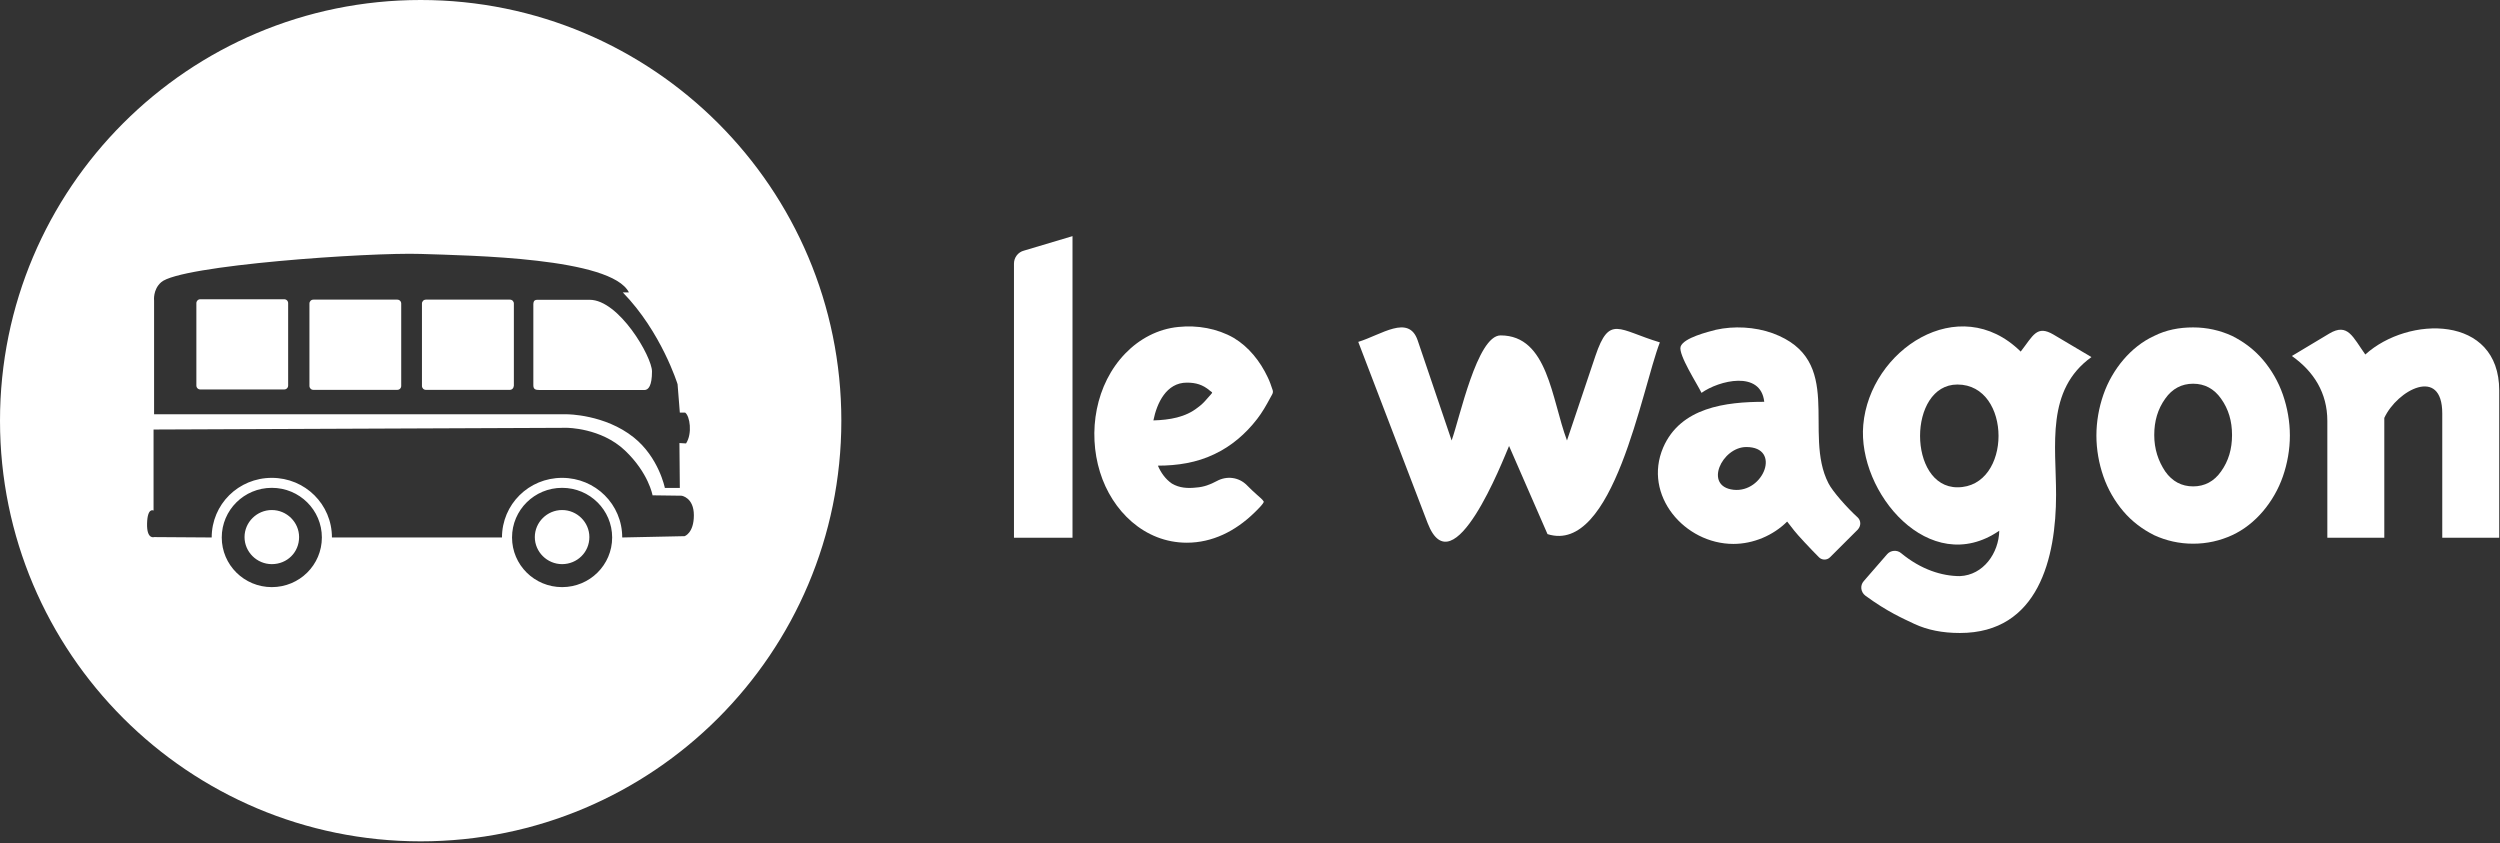 <?xml version="1.0" encoding="UTF-8"?>
<svg width="1067px" height="360px" viewBox="0 0 1067 360" version="1.1" xmlns="http://www.w3.org/2000/svg" xmlns:xlink="http://www.w3.org/1999/xlink">
    <rect x="0" y="0" width="1067" height="360" fill="#333333" stroke="none"/>
    <!-- Generator: Sketch 41.1 (35376) - http://www.bohemiancoding.com/sketch -->
    <title>Artboard---Logo-+-Lettrage</title>
    <desc>Created with Sketch.</desc>
    <defs></defs>
    <g id="Page-1" stroke="none" stroke-width="1" fill="none" fill-rule="evenodd">
        <g id="Artboard---Logo-+-Lettrage" fill="#FFFFFF">
            <g id="Lettrage" transform="translate(432.764, 100.781)">
                <path d="M4.307,6.17 L24.983,-1.18423789e-14 L24.983,128.728 L0,128.728 L0,11.703 C0,9.149 1.723,6.809 4.307,6.17 L4.307,6.17 Z" id="Shape"></path>
                <path d="M73.774,130.846 C55.671,130.846 41.828,117.267 36.716,100.718 C31.392,83.532 34.8,63.164 47.578,50.009 C53.541,43.856 61.421,39.613 70.153,38.764 C78.246,37.915 86.765,39.401 93.793,43.432 C100.183,47.251 105.081,53.404 108.276,60.193 C109.128,61.89 109.766,63.8 110.405,65.71 C110.831,66.983 109.979,67.831 109.341,69.104 C107.637,72.287 105.933,75.257 103.803,78.015 C98.905,84.38 92.729,89.685 85.487,93.079 C78.033,96.686 69.727,97.959 61.421,97.959 C62.699,100.93 64.616,103.688 67.385,105.597 C70.579,107.507 74.2,107.719 77.82,107.295 C81.015,107.083 83.784,106.022 86.552,104.537 C90.812,102.203 95.923,102.839 99.331,106.234 C100.822,107.719 102.312,109.204 103.803,110.477 C104.655,111.326 105.933,112.175 106.572,113.236 C106.998,113.872 102.951,117.691 102.525,118.115 C94.432,125.966 84.636,130.846 73.774,130.846 M73.774,62.527 C65.042,62.527 60.995,71.226 59.505,78.652 C66.32,78.44 73.135,77.379 78.459,73.135 C79.95,72.075 81.228,70.802 82.293,69.529 C82.932,68.892 83.358,68.256 83.997,67.619 C84.21,67.195 84.849,66.983 84.423,66.558 C84.21,66.346 83.784,66.134 83.571,65.922 C80.589,63.376 77.607,62.527 73.774,62.527" id="Shape"></path>
                <path d="M503.268,131.269 C497.31,131.269 491.776,129.993 486.669,127.653 C481.561,125.101 477.092,121.698 473.474,117.444 C469.856,113.19 466.877,108.085 464.962,102.555 C463.046,97.024 461.982,91.069 461.982,85.113 C461.982,79.158 463.046,73.202 464.962,67.672 C466.877,62.142 469.856,57.037 473.474,52.783 C477.092,48.529 481.561,44.913 486.669,42.573 C491.776,40.021 497.31,38.957 503.268,38.957 C509.227,38.957 514.761,40.233 519.868,42.573 C524.976,45.126 529.445,48.529 533.063,52.783 C536.681,57.037 539.66,62.142 541.575,67.672 C543.491,73.202 544.555,79.158 544.555,85.113 C544.555,91.069 543.491,97.024 541.575,102.555 C539.66,108.085 536.681,113.19 533.063,117.444 C529.445,121.698 524.976,125.313 519.868,127.653 C514.761,129.993 509.227,131.269 503.268,131.269 M503.268,62.992 C498.374,62.992 494.33,65.119 491.351,69.373 C488.159,73.84 486.669,78.945 486.669,84.9 C486.669,90.856 488.371,95.961 491.351,100.428 C494.33,104.682 498.374,106.809 503.268,106.809 C508.163,106.809 512.207,104.682 515.186,100.428 C518.378,95.961 519.868,90.856 519.868,84.9 C519.868,78.945 518.378,73.84 515.186,69.373 C512.207,65.119 508.163,62.992 503.268,62.992" id="Shape"></path>
                <path d="M609.591,75.668 C609.591,55.424 590.398,65.653 584.854,77.586 L584.854,128.728 L560.543,128.728 L560.543,78.865 C560.543,66.931 554.785,57.768 545.402,51.162 L561.396,41.572 C569.286,36.884 571.419,43.064 576.75,50.522 C595.09,33.9 633.902,33.474 633.902,65.866 L633.902,128.728 L609.591,128.728 L609.591,75.668 Z" id="Shape"></path>
                <path d="M227.712,127.179 C222.17,114.638 216.842,102.097 211.301,89.556 C208.743,95.508 187.431,150.561 176.561,122.503 C166.757,96.783 156.74,70.851 146.937,45.131 C156.74,42.156 168.462,33.228 172.299,44.494 C177.201,58.735 181.889,72.977 186.791,87.218 C190.201,77.866 197.661,42.368 207.678,42.368 C227.925,42.368 229.417,69.576 236.023,87.218 C240.073,75.102 244.122,63.199 248.172,51.083 C254.139,33.441 257.975,40.03 275.665,45.344 C267.992,65.112 255.844,136.107 227.712,127.179 L227.712,127.179 Z" id="Shape"></path>
                <path d="M360.164,120.124 C355.489,115.883 349.327,108.885 347.627,105.492 C336.577,84.072 354.852,52.898 323.828,41.446 C316.178,38.69 307.253,38.265 299.603,39.962 C296.416,40.81 285.791,43.355 284.516,47.172 C283.454,50.565 291.741,63.29 293.441,66.895 C300.878,61.593 318.728,57.14 320.215,70.712 C303.853,70.712 284.516,73.045 277.079,90.223 C268.366,110.581 286.216,131.364 307.04,131.364 C315.54,131.364 324.04,127.759 329.99,121.821 C331.052,123.093 331.902,124.366 332.965,125.638 C334.24,127.335 340.19,133.697 343.59,137.09 C344.864,138.362 346.989,138.362 348.264,137.09 L360.164,125.214 C361.652,123.517 361.439,121.397 360.164,120.124 L360.164,120.124 Z M307.04,108.248 C294.291,106.764 302.153,90.01 312.565,90.01 C327.652,90.01 320.003,109.733 307.04,108.248 L307.04,108.248 Z" id="Shape"></path>
                <path d="M459.865,51.621 C454.549,48.427 449.021,45.233 443.705,42.038 C436.475,37.779 434.987,42.464 429.671,49.278 C403.304,23.299 365.242,48.64 362.478,80.581 C359.926,109.329 390.759,146.168 420.527,125.726 C420.315,135.308 413.723,144.678 403.729,145.104 C396.074,145.104 387.144,142.335 378.638,135.308 C376.937,133.818 374.173,134.031 372.685,135.734 L362.691,147.233 C360.99,149.15 361.415,151.918 363.329,153.409 C372.897,160.436 379.489,163.204 384.379,165.546 C389.908,168.102 396.287,169.379 403.729,169.379 C437.326,169.379 444.768,137.225 444.768,110.394 C444.768,89.312 440.303,65.675 459.865,51.621 L459.865,51.621 Z M402.666,107.199 C381.403,107.199 381.403,63.333 402.666,63.333 C426.056,63.333 426.056,107.199 402.666,107.199 L402.666,107.199 Z" id="Shape"></path>
            </g>
            <g id="Logo">
                <path d="M116.01,208.208 C104.197,208.208 94.645,217.681 94.645,229.395 C94.645,241.111 104.197,250.583 116.01,250.583 C127.822,250.583 137.374,241.11 137.374,229.395 C137.374,217.681 127.822,208.208 116.01,208.208 L116.01,208.208 Z M116.01,240.774 C109.623,240.774 104.366,235.561 104.366,229.227 C104.366,222.893 109.623,217.681 116.01,217.681 C122.396,217.681 127.653,222.893 127.653,229.227 C127.653,235.729 122.566,240.774 116.01,240.774 Z M239.903,208.208 C228.09,208.208 218.538,217.681 218.538,229.395 C218.538,241.111 228.09,250.583 239.903,250.583 C251.716,250.583 261.268,241.11 261.268,229.395 C261.268,217.681 251.716,208.208 239.903,208.208 Z M179.542,359.084 C278.701,359.084 359.084,278.701 359.084,179.542 C359.084,80.384 278.701,0 179.542,0 C80.384,0 0,80.384 0,179.542 C0,278.701 80.384,359.084 179.542,359.084 Z M239.903,240.774 C233.516,240.774 228.26,235.561 228.26,229.227 C228.26,222.893 233.516,217.681 239.903,217.681 C246.29,217.681 251.546,222.893 251.546,229.227 C251.546,235.729 246.29,240.774 239.903,240.774 Z M116.01,203.947 C130.253,203.947 141.67,215.27 141.67,229.395 L214.243,229.395 C214.243,215.27 225.66,203.947 239.904,203.947 C254.147,203.947 265.564,215.27 265.564,229.395 L292.186,228.835 C292.186,228.835 296.142,227.546 296.142,219.922 C296.142,212.299 290.886,211.57 290.886,211.57 L278.507,211.402 C278.507,211.402 276.863,201.873 266.694,192.232 C256.526,182.591 241.938,182.591 241.938,182.591 L65.537,183.32 L65.537,217.904 C65.537,217.904 62.937,216.391 62.768,223.454 C62.597,230.348 65.762,229.227 65.762,229.227 L90.349,229.395 C90.349,215.235 101.766,203.947 116.01,203.947 Z M290.15,176.09 L289.189,163.982 C289.189,163.982 282.309,141.72 265.804,124.792 L268.421,124.792 C260.894,109.919 200.847,109.093 179.539,108.378 C157.835,107.65 76.784,113.198 68.758,120.485 C65.197,123.624 65.762,128.277 65.762,128.277 L65.762,176.818 L242.067,176.818 C242.067,176.818 258.143,176.818 270.481,186.683 C281.196,195.251 283.763,208.263 283.763,208.263 L290.15,208.263 L289.98,189.093 L292.806,189.261 C295.576,185.002 294.446,177.547 292.411,176.09 L290.15,176.09 Z M219.261,164.711 C219.261,165.664 218.526,166.393 217.565,166.393 L181.788,166.393 C180.827,166.393 180.092,165.664 180.092,164.711 L180.092,129.566 C180.092,128.613 180.827,127.884 181.788,127.884 L217.622,127.884 C218.583,127.884 219.318,128.613 219.318,129.566 L219.318,164.711 L219.261,164.711 Z M171.239,164.711 C171.239,165.664 170.504,166.393 169.543,166.393 L133.766,166.393 C132.805,166.393 132.07,165.664 132.07,164.711 L132.07,129.566 C132.07,128.613 132.805,127.884 133.766,127.884 L169.543,127.884 C170.504,127.884 171.239,128.613 171.239,129.566 L171.239,164.711 Z M122.98,164.542 C122.98,165.495 122.245,166.224 121.284,166.224 L85.506,166.224 C84.545,166.224 83.811,165.495 83.811,164.542 L83.811,129.397 C83.811,128.444 84.545,127.716 85.506,127.716 L121.284,127.716 C122.245,127.716 122.98,128.444 122.98,129.397 L122.98,164.542 Z M230.426,166.458 C228.561,166.458 227.629,166.213 227.629,164.382 L227.629,131.14 C227.629,129.309 227.468,127.95 229.333,127.95 L251.651,127.95 C264.199,127.95 278.272,152.253 278.272,158.523 C278.272,164.627 276.746,166.458 275.051,166.458 L230.426,166.458 Z" id="Combined-Shape"></path>
            </g>
        </g>
    </g>
</svg>
